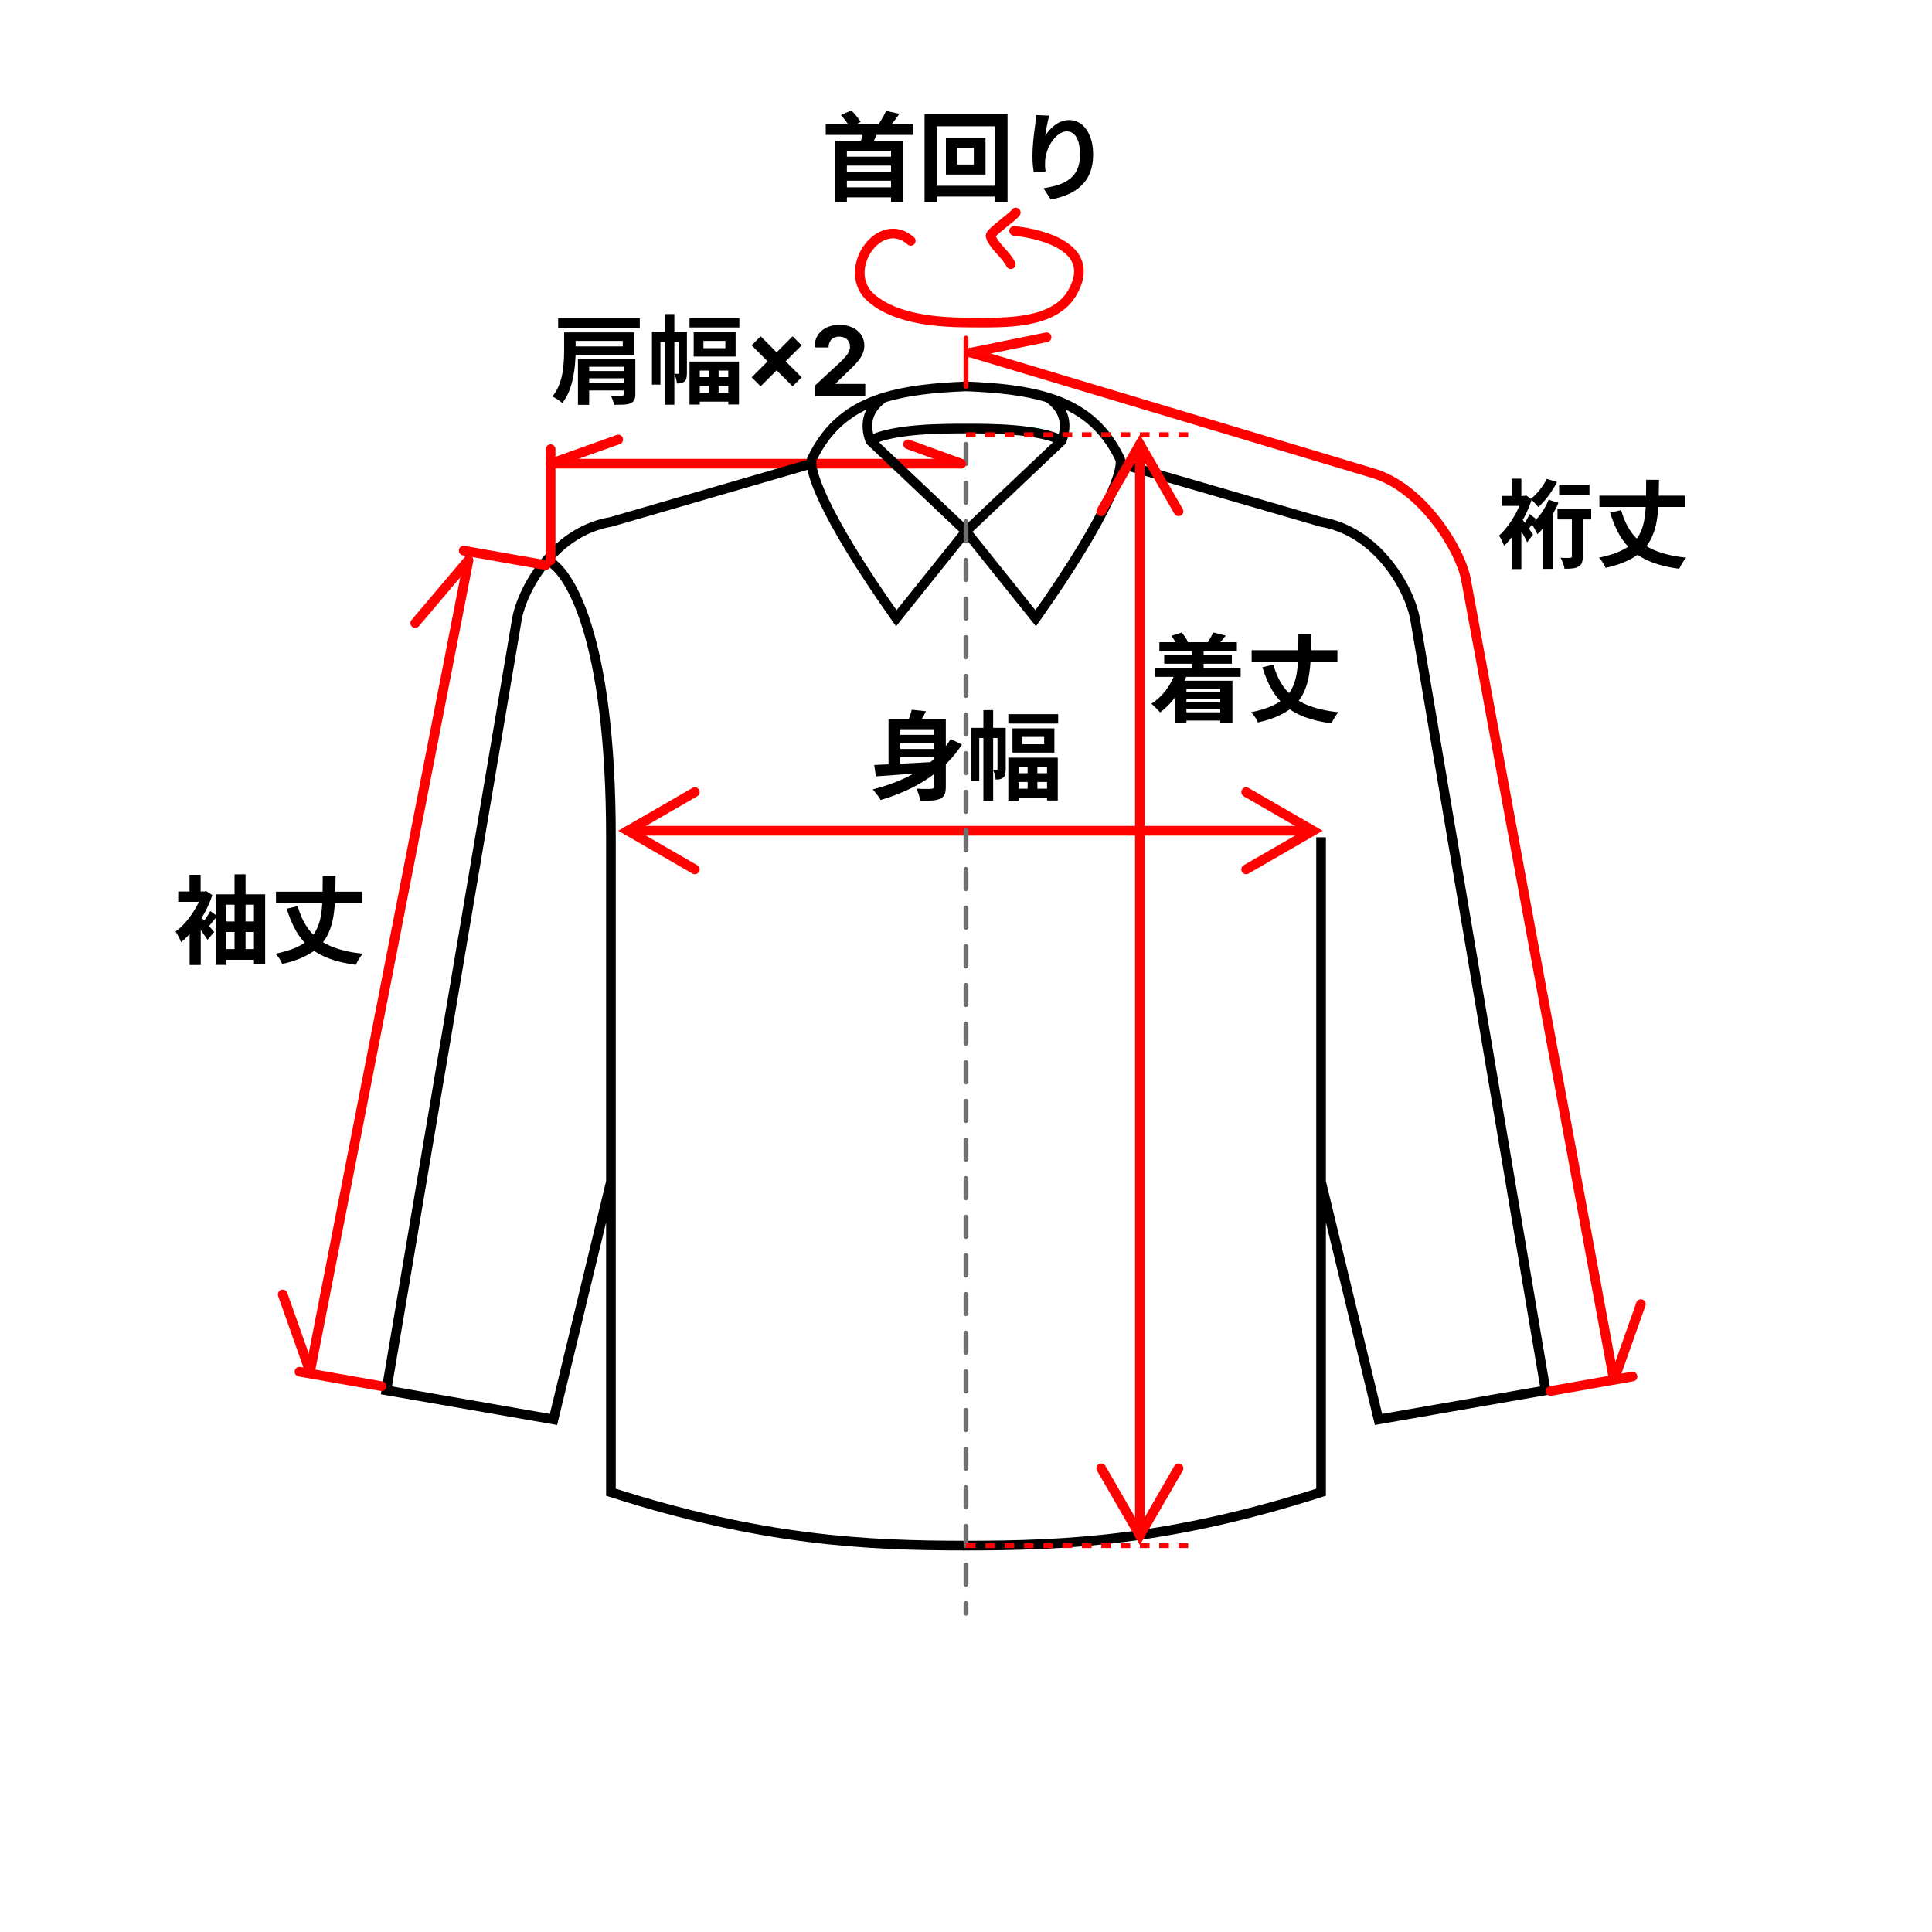 <svg width="200" height="200" viewBox="0 0 200 200" fill="none" xmlns="http://www.w3.org/2000/svg">
<rect x="0" y="0" width="200" height="200" fill="#333333" stroke="none"/>
<g clip-path="url(#clip0_39_149)">
<rect width="200" height="200" fill="white"/>
<path d="M94.281 24.934C91.042 22.056 86.903 28.069 90.225 30.879C92.905 33.148 97.377 33.392 100.667 33.392C103.957 33.392 109.114 33.608 111.013 30.285C113.565 25.818 108.342 24.272 104.982 23.899M105.154 22C104.856 22.47 102.421 24.096 102.546 24.455C102.92 25.528 104.115 26.309 104.636 27.351" stroke="#FF0000" stroke-linecap="round"/>
<path d="M135 86L65 86" stroke="#FF0202" stroke-linecap="round"/>
<path d="M71.928 82L65 86L71.928 90" stroke="#FF0202" stroke-linecap="round"/>
<path d="M129 82L135.928 86L129 90" stroke="#FF0202" stroke-linecap="round"/>
<path d="M99.5 48L57 48" stroke="#FF0202" stroke-linecap="round"/>
<path d="M92.75 76.07H97.2V76.93H92.75V76.07ZM92.75 77.53H97.2V78.4H92.75V77.53ZM96.66 74.46H97.91V81.43C97.91 81.777 97.87 82.043 97.79 82.23C97.71 82.423 97.557 82.573 97.33 82.68C97.11 82.78 96.833 82.843 96.5 82.87C96.167 82.897 95.76 82.907 95.28 82.9C95.26 82.78 95.227 82.643 95.18 82.49C95.14 82.337 95.09 82.183 95.03 82.03C94.977 81.883 94.92 81.753 94.86 81.64C95.067 81.653 95.273 81.663 95.48 81.67C95.693 81.67 95.88 81.67 96.04 81.67C96.207 81.663 96.327 81.66 96.4 81.66C96.493 81.66 96.56 81.643 96.6 81.61C96.64 81.577 96.66 81.513 96.66 81.42V74.46ZM90.5 79.19C91.047 79.163 91.687 79.133 92.42 79.1C93.16 79.067 93.943 79.027 94.77 78.98C95.603 78.933 96.427 78.887 97.24 78.84L97.23 79.86C96.457 79.927 95.677 79.993 94.89 80.06C94.103 80.12 93.347 80.177 92.62 80.23C91.9 80.283 91.25 80.33 90.67 80.37L90.5 79.19ZM98.41 76.51L99.58 77.07C98.96 78.03 98.213 78.88 97.34 79.62C96.473 80.353 95.517 80.987 94.47 81.52C93.423 82.047 92.323 82.48 91.17 82.82C91.117 82.72 91.04 82.6 90.94 82.46C90.84 82.327 90.737 82.193 90.63 82.06C90.53 81.927 90.437 81.813 90.35 81.72C91.517 81.427 92.61 81.043 93.63 80.57C94.65 80.09 95.567 79.513 96.38 78.84C97.193 78.16 97.87 77.383 98.41 76.51ZM94.38 73.47L95.86 73.63C95.707 73.937 95.54 74.237 95.36 74.53C95.187 74.823 95.027 75.07 94.88 75.27L93.81 75.05C93.923 74.817 94.033 74.557 94.14 74.27C94.247 73.977 94.327 73.71 94.38 73.47ZM91.98 74.46H97.06V75.49H93.19V79.73H91.98V74.46ZM101.8 73.51H102.81V82.9H101.8V73.51ZM100.49 75.35H103.68V76.4H101.37V80.82H100.49V75.35ZM103.26 75.35H104.11V79.63C104.11 79.81 104.093 79.977 104.06 80.13C104.033 80.283 103.967 80.403 103.86 80.49C103.753 80.577 103.64 80.633 103.52 80.66C103.4 80.687 103.25 80.7 103.07 80.7C103.063 80.553 103.033 80.383 102.98 80.19C102.927 79.997 102.867 79.833 102.8 79.7C102.887 79.7 102.963 79.7 103.03 79.7C103.103 79.7 103.153 79.7 103.18 79.7C103.233 79.7 103.26 79.667 103.26 79.6V75.35ZM104.38 73.93H109.54V74.9H104.38V73.93ZM105.82 76.29V77.04H108.09V76.29H105.82ZM104.81 75.4H109.15V77.91H104.81V75.4ZM104.87 80.04H109.12V80.95H104.87V80.04ZM104.85 81.65H109.13V82.58H104.85V81.65ZM104.38 78.43H109.5V82.87H108.39V79.36H105.44V82.88H104.38V78.43ZM106.38 78.9H107.39V82.3H106.38V78.9Z" fill="black"/>
<path d="M120.02 66.48H128.04V67.41H120.02V66.48ZM120.52 67.84H127.52V68.71H120.52V67.84ZM122.29 71.68H126.82V72.34H122.29V71.68ZM122.29 72.7H126.82V73.37H122.29V72.7ZM122.28 73.74H126.94V74.59H122.28V73.74ZM119.57 69.13H128.43V70.07H119.57V69.13ZM123.37 67.16H124.6V69.88H123.37V67.16ZM121.26 65.82L122.33 65.48C122.463 65.627 122.59 65.793 122.71 65.98C122.83 66.16 122.917 66.323 122.97 66.47L121.86 66.88C121.813 66.733 121.733 66.56 121.62 66.36C121.507 66.16 121.387 65.98 121.26 65.82ZM125.58 65.47L126.89 65.8C126.737 65.993 126.587 66.177 126.44 66.35C126.3 66.517 126.177 66.66 126.07 66.78L125.05 66.47C125.143 66.317 125.24 66.15 125.34 65.97C125.447 65.783 125.527 65.617 125.58 65.47ZM121.68 69.58L122.87 69.87C122.583 70.683 122.197 71.427 121.71 72.1C121.223 72.767 120.683 73.317 120.09 73.75C120.03 73.67 119.943 73.573 119.83 73.46C119.723 73.347 119.61 73.233 119.49 73.12C119.377 73.007 119.277 72.917 119.19 72.85C119.757 72.49 120.257 72.027 120.69 71.46C121.123 70.887 121.453 70.26 121.68 69.58ZM121.63 70.47H127.58V74.88H126.32V71.32H122.82V74.88H121.63V70.47ZM129.57 67.31H138.45V68.48H129.57V67.31ZM131.82 68.8C132.093 69.793 132.5 70.633 133.04 71.32C133.587 72 134.307 72.537 135.2 72.93C136.1 73.323 137.22 73.59 138.56 73.73C138.473 73.817 138.383 73.93 138.29 74.07C138.197 74.21 138.11 74.35 138.03 74.49C137.95 74.63 137.883 74.76 137.83 74.88C136.77 74.74 135.85 74.523 135.07 74.23C134.29 73.937 133.62 73.553 133.06 73.08C132.507 72.607 132.037 72.04 131.65 71.38C131.27 70.713 130.947 69.943 130.68 69.07L131.82 68.8ZM134.41 65.67H135.74C135.733 66.463 135.717 67.213 135.69 67.92C135.67 68.62 135.61 69.277 135.51 69.89C135.41 70.497 135.247 71.053 135.02 71.56C134.8 72.067 134.49 72.527 134.09 72.94C133.69 73.347 133.173 73.703 132.54 74.01C131.913 74.323 131.137 74.583 130.21 74.79C130.177 74.683 130.12 74.563 130.04 74.43C129.967 74.303 129.883 74.177 129.79 74.05C129.697 73.923 129.607 73.817 129.52 73.73C130.373 73.557 131.087 73.34 131.66 73.08C132.24 72.82 132.707 72.52 133.06 72.18C133.42 71.833 133.69 71.44 133.87 71C134.057 70.56 134.187 70.073 134.26 69.54C134.333 69 134.377 68.41 134.39 67.77C134.403 67.123 134.41 66.423 134.41 65.67Z" fill="black"/>
<path d="M58.4 34.41H59.59V36.33C59.59 36.717 59.57 37.147 59.53 37.62C59.497 38.087 59.43 38.563 59.33 39.05C59.237 39.537 59.1 40.01 58.92 40.47C58.74 40.93 58.503 41.347 58.21 41.72C58.137 41.653 58.037 41.573 57.91 41.48C57.79 41.393 57.663 41.31 57.53 41.23C57.397 41.15 57.28 41.09 57.18 41.05C57.46 40.71 57.68 40.34 57.84 39.94C58.007 39.533 58.13 39.117 58.21 38.69C58.29 38.263 58.34 37.847 58.36 37.44C58.387 37.033 58.4 36.657 58.4 36.31V34.41ZM59.06 34.41H65.65V36.73H59.06V35.86H64.47V35.29H59.06V34.41ZM57.78 32.94H66.23V33.99H57.78V32.94ZM59.83 37.13H65.11V37.97H60.99V41.91H59.83V37.13ZM64.58 37.13H65.77V40.8C65.77 41.067 65.73 41.273 65.65 41.42C65.577 41.567 65.443 41.68 65.25 41.76C65.063 41.833 64.83 41.877 64.55 41.89C64.27 41.903 63.94 41.91 63.56 41.91C63.54 41.763 63.497 41.6 63.43 41.42C63.363 41.24 63.293 41.083 63.22 40.95C63.373 40.957 63.527 40.963 63.68 40.97C63.84 40.97 63.983 40.97 64.11 40.97C64.243 40.963 64.33 40.96 64.37 40.96C64.443 40.96 64.497 40.95 64.53 40.93C64.563 40.903 64.58 40.857 64.58 40.79V37.13ZM60.39 38.41H65.16V39.16H60.39V38.41ZM60.39 39.61H65.16V40.42H60.39V39.61ZM68.8 32.51H69.81V41.9H68.8V32.51ZM67.49 34.35H70.68V35.4H68.37V39.82H67.49V34.35ZM70.26 34.35H71.11V38.63C71.11 38.81 71.093 38.977 71.06 39.13C71.033 39.283 70.967 39.403 70.86 39.49C70.753 39.577 70.64 39.633 70.52 39.66C70.4 39.687 70.25 39.7 70.07 39.7C70.063 39.553 70.033 39.383 69.98 39.19C69.927 38.997 69.867 38.833 69.8 38.7C69.887 38.7 69.963 38.7 70.03 38.7C70.103 38.7 70.153 38.7 70.18 38.7C70.233 38.7 70.26 38.667 70.26 38.6V34.35ZM71.38 32.93H76.54V33.9H71.38V32.93ZM72.82 35.29V36.04H75.09V35.29H72.82ZM71.81 34.4H76.15V36.91H71.81V34.4ZM71.87 39.04H76.12V39.95H71.87V39.04ZM71.85 40.65H76.13V41.58H71.85V40.65ZM71.38 37.43H76.5V41.87H75.39V38.36H72.44V41.88H71.38V37.43ZM73.38 37.9H74.39V41.3H73.38V37.9ZM82.053 39.992L77.81 35.755L78.74 34.814L82.987 39.061L82.053 39.992ZM78.74 39.992L77.81 39.061L82.053 34.814L82.987 35.755L78.74 39.992ZM84.386 41V39.892L86.975 37.495C87.195 37.282 87.38 37.09 87.529 36.92C87.681 36.749 87.796 36.582 87.874 36.419C87.952 36.253 87.991 36.075 87.991 35.883C87.991 35.67 87.942 35.486 87.845 35.332C87.748 35.176 87.615 35.057 87.447 34.974C87.279 34.889 87.089 34.846 86.876 34.846C86.653 34.846 86.459 34.891 86.293 34.981C86.128 35.071 86 35.2 85.91 35.368C85.82 35.536 85.775 35.736 85.775 35.968H84.315C84.315 35.492 84.423 35.079 84.638 34.729C84.854 34.378 85.156 34.107 85.544 33.916C85.932 33.724 86.38 33.628 86.886 33.628C87.407 33.628 87.861 33.72 88.246 33.905C88.635 34.087 88.937 34.34 89.152 34.665C89.367 34.989 89.475 35.361 89.475 35.78C89.475 36.054 89.421 36.325 89.312 36.593C89.205 36.861 89.015 37.158 88.74 37.484C88.465 37.809 88.078 38.198 87.579 38.653L86.517 39.693V39.743H89.571V41H84.386Z" fill="black"/>
<path d="M162.72 53.35H163.85V57.63C163.85 57.883 163.817 58.093 163.75 58.26C163.69 58.433 163.57 58.567 163.39 58.66C163.217 58.76 163.013 58.82 162.78 58.84C162.547 58.867 162.273 58.88 161.96 58.88C161.94 58.713 161.887 58.517 161.8 58.29C161.72 58.07 161.637 57.887 161.55 57.74C161.757 57.747 161.957 57.753 162.15 57.76C162.343 57.76 162.473 57.757 162.54 57.75C162.66 57.75 162.72 57.7 162.72 57.6V53.35ZM160.31 51.73L161.33 52.05C161.163 52.45 160.963 52.85 160.73 53.25C160.503 53.65 160.253 54.027 159.98 54.38C159.713 54.733 159.437 55.04 159.15 55.3C159.117 55.22 159.067 55.113 159 54.98C158.933 54.847 158.857 54.713 158.77 54.58C158.69 54.44 158.62 54.327 158.56 54.24C158.913 53.933 159.247 53.56 159.56 53.12C159.873 52.673 160.123 52.21 160.31 51.73ZM160.12 49.57L161.18 49.9C161.02 50.22 160.833 50.54 160.62 50.86C160.413 51.18 160.19 51.48 159.95 51.76C159.717 52.04 159.483 52.283 159.25 52.49C159.19 52.417 159.113 52.33 159.02 52.23C158.927 52.123 158.83 52.02 158.73 51.92C158.63 51.813 158.54 51.727 158.46 51.66C158.78 51.4 159.09 51.083 159.39 50.71C159.69 50.337 159.933 49.957 160.12 49.57ZM161.4 50.17H164.54V51.24H161.4V50.17ZM161.23 52.66H164.72V53.77H161.23V52.66ZM156.48 54.79L157.49 53.59V58.91H156.48V54.79ZM155.46 51.34H157.91V52.37H155.46V51.34ZM156.48 49.55H157.49V51.73H156.48V49.55ZM157.45 53.59C157.51 53.657 157.597 53.77 157.71 53.93C157.83 54.09 157.957 54.267 158.09 54.46C158.23 54.653 158.353 54.83 158.46 54.99C158.573 55.15 158.653 55.263 158.7 55.33L158.09 56.14C158.03 56 157.95 55.837 157.85 55.65C157.75 55.457 157.64 55.26 157.52 55.06C157.407 54.86 157.297 54.673 157.19 54.5C157.083 54.32 156.993 54.177 156.92 54.07L157.45 53.59ZM157.58 51.34H157.79L157.98 51.29L158.57 51.69C158.37 52.31 158.113 52.92 157.8 53.52C157.493 54.12 157.157 54.68 156.79 55.2C156.43 55.72 156.067 56.157 155.7 56.51C155.673 56.417 155.627 56.3 155.56 56.16C155.5 56.013 155.433 55.877 155.36 55.75C155.287 55.617 155.223 55.517 155.17 55.45C155.497 55.163 155.817 54.807 156.13 54.38C156.45 53.947 156.737 53.487 156.99 53C157.243 52.507 157.44 52.023 157.58 51.55V51.34ZM158.34 53.21L159.02 53.73C158.853 53.937 158.693 54.15 158.54 54.37C158.387 54.583 158.247 54.767 158.12 54.92L157.62 54.51C157.74 54.337 157.87 54.123 158.01 53.87C158.15 53.617 158.26 53.397 158.34 53.21ZM159.68 54.02L160.73 52.77V58.89H159.68V54.02ZM165.57 51.31H174.45V52.48H165.57V51.31ZM167.82 52.8C168.093 53.793 168.5 54.633 169.04 55.32C169.587 56 170.307 56.537 171.2 56.93C172.1 57.323 173.22 57.59 174.56 57.73C174.473 57.817 174.383 57.93 174.29 58.07C174.197 58.21 174.11 58.35 174.03 58.49C173.95 58.63 173.883 58.76 173.83 58.88C172.77 58.74 171.85 58.523 171.07 58.23C170.29 57.937 169.62 57.553 169.06 57.08C168.507 56.607 168.037 56.04 167.65 55.38C167.27 54.713 166.947 53.943 166.68 53.07L167.82 52.8ZM170.41 49.67H171.74C171.733 50.463 171.717 51.213 171.69 51.92C171.67 52.62 171.61 53.277 171.51 53.89C171.41 54.497 171.247 55.053 171.02 55.56C170.8 56.067 170.49 56.527 170.09 56.94C169.69 57.347 169.173 57.703 168.54 58.01C167.913 58.323 167.137 58.583 166.21 58.79C166.177 58.683 166.12 58.563 166.04 58.43C165.967 58.303 165.883 58.177 165.79 58.05C165.697 57.923 165.607 57.817 165.52 57.73C166.373 57.557 167.087 57.34 167.66 57.08C168.24 56.82 168.707 56.52 169.06 56.18C169.42 55.833 169.69 55.44 169.87 55C170.057 54.56 170.187 54.073 170.26 53.54C170.333 53 170.377 52.41 170.39 51.77C170.403 51.123 170.41 50.423 170.41 49.67Z" fill="black"/>
<path d="M87.44 16.22H92.56V17.14H87.44V16.22ZM87.44 17.79H92.56V18.71H87.44V17.79ZM87.44 19.39H92.57V20.43H87.44V19.39ZM85.48 12.85H94.55V13.96H85.48V12.85ZM86.47 14.57H93.49V20.9H92.24V15.61H87.67V20.9H86.47V14.57ZM89.38 13.51L90.91 13.54C90.797 13.86 90.667 14.167 90.52 14.46C90.373 14.747 90.243 14.997 90.13 15.21L88.96 15.08C89.02 14.92 89.077 14.75 89.13 14.57C89.183 14.39 89.23 14.207 89.27 14.02C89.317 13.833 89.353 13.663 89.38 13.51ZM91.72 11.48L93.1 11.78C92.907 12.067 92.707 12.343 92.5 12.61C92.293 12.87 92.103 13.093 91.93 13.28L90.87 12.97C90.97 12.83 91.073 12.673 91.18 12.5C91.287 12.327 91.387 12.153 91.48 11.98C91.58 11.8 91.66 11.633 91.72 11.48ZM87.05 11.91L88.12 11.43C88.307 11.603 88.49 11.803 88.67 12.03C88.857 12.25 89 12.447 89.1 12.62L87.99 13.19C87.903 13.017 87.77 12.81 87.59 12.57C87.41 12.323 87.23 12.103 87.05 11.91ZM99.05 15.29V17.03H100.81V15.29H99.05ZM97.92 14.24H102.02V18.07H97.92V14.24ZM95.71 11.84H104.3V20.89H102.99V13.07H96.96V20.89H95.71V11.84ZM96.42 19.23H103.73V20.35H96.42V19.23ZM108.61 11.97C108.577 12.09 108.54 12.24 108.5 12.42C108.46 12.6 108.42 12.79 108.38 12.99C108.34 13.183 108.303 13.373 108.27 13.56C108.243 13.747 108.223 13.91 108.21 14.05C108.33 13.85 108.473 13.657 108.64 13.47C108.807 13.277 108.993 13.103 109.2 12.95C109.413 12.79 109.643 12.663 109.89 12.57C110.143 12.477 110.41 12.43 110.69 12.43C111.157 12.43 111.577 12.573 111.95 12.86C112.323 13.147 112.617 13.557 112.83 14.09C113.05 14.623 113.16 15.257 113.16 15.99C113.16 16.697 113.057 17.317 112.85 17.85C112.643 18.377 112.347 18.827 111.96 19.2C111.573 19.573 111.11 19.877 110.57 20.11C110.037 20.35 109.44 20.53 108.78 20.65L108.02 19.49C108.573 19.403 109.08 19.287 109.54 19.14C110.007 18.987 110.407 18.78 110.74 18.52C111.08 18.26 111.34 17.927 111.52 17.52C111.707 17.107 111.8 16.6 111.8 16C111.8 15.487 111.747 15.053 111.64 14.7C111.533 14.34 111.377 14.067 111.17 13.88C110.97 13.693 110.73 13.6 110.45 13.6C110.157 13.6 109.877 13.697 109.61 13.89C109.343 14.083 109.103 14.337 108.89 14.65C108.683 14.957 108.517 15.29 108.39 15.65C108.27 16.01 108.203 16.357 108.19 16.69C108.183 16.83 108.18 16.983 108.18 17.15C108.187 17.317 108.207 17.517 108.24 17.75L107.01 17.83C106.983 17.637 106.953 17.397 106.92 17.11C106.893 16.817 106.88 16.5 106.88 16.16C106.88 15.927 106.887 15.677 106.9 15.41C106.92 15.143 106.94 14.873 106.96 14.6C106.987 14.32 107.017 14.04 107.05 13.76C107.09 13.48 107.127 13.213 107.16 12.96C107.187 12.767 107.207 12.577 107.22 12.39C107.233 12.203 107.24 12.043 107.24 11.91L108.61 11.97Z" fill="black"/>
<path d="M22.34 92.58H27.45V99.83H26.29V93.66H23.44V99.89H22.34V92.58ZM22.93 98.25H26.92V99.36H22.93V98.25ZM22.93 95.39H26.92V96.48H22.93V95.39ZM24.28 90.51H25.42V98.98H24.28V90.51ZM19.63 95.79L20.78 94.43V99.9H19.63V95.79ZM18.45 92.29H21.26V93.36H18.45V92.29ZM19.62 90.56H20.77V92.92H19.62V90.56ZM20.69 94.83C20.763 94.897 20.87 95.007 21.01 95.16C21.15 95.307 21.297 95.47 21.45 95.65C21.61 95.83 21.757 95.997 21.89 96.15C22.023 96.297 22.117 96.407 22.17 96.48L21.48 97.29C21.4 97.157 21.297 97.003 21.17 96.83C21.05 96.65 20.923 96.467 20.79 96.28C20.657 96.087 20.523 95.91 20.39 95.75C20.263 95.583 20.157 95.443 20.07 95.33L20.69 94.83ZM20.92 92.29H21.15L21.35 92.25L21.98 92.66C21.767 93.313 21.487 93.95 21.14 94.57C20.793 95.183 20.413 95.747 20 96.26C19.587 96.773 19.167 97.203 18.74 97.55C18.707 97.443 18.657 97.317 18.59 97.17C18.523 97.023 18.45 96.883 18.37 96.75C18.297 96.617 18.23 96.513 18.17 96.44C18.55 96.16 18.92 95.81 19.28 95.39C19.64 94.963 19.963 94.503 20.25 94.01C20.543 93.51 20.767 93.013 20.92 92.52V92.29ZM21.77 94.31L22.48 94.84C22.293 95.067 22.103 95.3 21.91 95.54C21.723 95.78 21.55 95.983 21.39 96.15L20.83 95.71C20.977 95.523 21.14 95.3 21.32 95.04C21.507 94.773 21.657 94.53 21.77 94.31ZM28.57 92.31H37.45V93.48H28.57V92.31ZM30.82 93.8C31.093 94.793 31.5 95.633 32.04 96.32C32.587 97 33.307 97.537 34.2 97.93C35.1 98.323 36.22 98.59 37.56 98.73C37.473 98.817 37.383 98.93 37.29 99.07C37.197 99.21 37.11 99.35 37.03 99.49C36.95 99.63 36.883 99.76 36.83 99.88C35.77 99.74 34.85 99.523 34.07 99.23C33.29 98.937 32.62 98.553 32.06 98.08C31.507 97.607 31.037 97.04 30.65 96.38C30.27 95.713 29.947 94.943 29.68 94.07L30.82 93.8ZM33.41 90.67H34.74C34.733 91.463 34.717 92.213 34.69 92.92C34.67 93.62 34.61 94.277 34.51 94.89C34.41 95.497 34.247 96.053 34.02 96.56C33.8 97.067 33.49 97.527 33.09 97.94C32.69 98.347 32.173 98.703 31.54 99.01C30.913 99.323 30.137 99.583 29.21 99.79C29.177 99.683 29.12 99.563 29.04 99.43C28.967 99.303 28.883 99.177 28.79 99.05C28.697 98.923 28.607 98.817 28.52 98.73C29.373 98.557 30.087 98.34 30.66 98.08C31.24 97.82 31.707 97.52 32.06 97.18C32.42 96.833 32.69 96.44 32.87 96C33.057 95.56 33.187 95.073 33.26 94.54C33.333 94 33.377 93.41 33.39 92.77C33.403 92.123 33.41 91.423 33.41 90.67Z" fill="black"/>
<path d="M84.139 48.48C84.405 48.403 84.557 48.126 84.48 47.861C84.403 47.595 84.126 47.443 83.861 47.52L84.139 48.48ZM63.243 54.027L63.327 54.52L63.355 54.515L63.383 54.507L63.243 54.027ZM53.514 64.072L53.021 63.983L53.02 63.988L53.514 64.072ZM40 143.928L39.507 143.845L39.424 144.335L39.914 144.421L40 143.928ZM57.297 146.942L57.212 147.434L57.673 147.515L57.783 147.059L57.297 146.942ZM63.243 154.475H62.743V154.84L63.091 154.951L63.243 154.475ZM92.785 64L92.377 64.289L92.76 64.831L93.176 64.313L92.785 64ZM84.068 47.48L84.518 47.698L84.068 47.48ZM91.495 41.164L91.348 40.686L91.495 41.164ZM100 40L100.02 39.5L100 39.5L99.98 39.5L100 40ZM90.08 45.61L89.61 45.78L89.65 45.892L89.736 45.974L90.08 45.61ZM116.139 47.52C115.874 47.443 115.597 47.595 115.52 47.861C115.443 48.126 115.595 48.403 115.861 48.48L116.139 47.52ZM136.757 54.027L136.617 54.507L136.645 54.515L136.673 54.52L136.757 54.027ZM146.486 64.072L146.979 63.988L146.979 63.983L146.486 64.072ZM160 143.928L160.086 144.421L160.576 144.335L160.493 143.845L160 143.928ZM142.703 146.942L142.217 147.059L142.327 147.515L142.789 147.434L142.703 146.942ZM136.757 154.475L136.909 154.951L137.257 154.84V154.475H136.757ZM107.215 64L106.824 64.313L107.24 64.831L107.623 64.289L107.215 64ZM115.932 47.48L115.482 47.698L115.932 47.48ZM108.505 41.164L108.652 40.686L108.505 41.164ZM109.92 45.61L110.264 45.974L110.35 45.892L110.39 45.78L109.92 45.61ZM84 48L83.861 47.52L63.104 53.547L63.243 54.027L63.383 54.507L84.139 48.48L84 48ZM53.514 64.072L53.02 63.988L39.507 143.845L40 143.928L40.493 144.012L54.007 64.155L53.514 64.072ZM40 143.928L39.914 144.421L57.212 147.434L57.297 146.942L57.383 146.449L40.086 143.436L40 143.928ZM57.297 146.942L57.783 147.059L63.729 122.449L63.243 122.332L62.757 122.214L56.811 146.824L57.297 146.942ZM63.243 86.673H62.743V122.332H63.243H63.743V86.673H63.243ZM63.243 122.332H62.743V154.475H63.243H63.743V122.332H63.243ZM63.243 154.475L63.091 154.951C78.833 159.995 89.699 160.5 100 160.5V160V159.5C89.76 159.5 79.005 159 63.396 153.999L63.243 154.475ZM100 55L99.61 54.687L92.395 63.687L92.785 64L93.176 64.313L100.39 55.313L100 55ZM92.785 64L93.194 63.711C89.235 58.114 86.973 54.218 85.753 51.631C85.142 50.336 84.798 49.381 84.63 48.713C84.546 48.378 84.509 48.127 84.501 47.948C84.493 47.757 84.521 47.693 84.518 47.698L84.068 47.48L83.618 47.263C83.515 47.476 83.492 47.733 83.502 47.99C83.514 48.258 83.566 48.58 83.66 48.956C83.849 49.71 84.222 50.729 84.848 52.057C86.103 54.717 88.4 58.665 92.377 64.289L92.785 64ZM84.068 47.48L84.518 47.698C86.109 44.4 88.457 42.624 91.642 41.642L91.495 41.164L91.348 40.686C87.924 41.742 85.341 43.69 83.618 47.263L84.068 47.48ZM91.495 41.164L91.642 41.642C93.971 40.924 96.749 40.63 100.02 40.5L100 40L99.98 39.5C96.687 39.632 93.803 39.929 91.348 40.686L91.495 41.164ZM100 55L100.344 54.637L90.424 45.247L90.08 45.61L89.736 45.974L99.656 55.363L100 55ZM90.08 45.61L90.55 45.44C90.142 44.312 90.27 43.498 90.56 42.906C90.86 42.295 91.359 41.866 91.779 41.575L91.495 41.164L91.211 40.753C90.73 41.086 90.07 41.633 89.662 42.466C89.245 43.318 89.116 44.415 89.61 45.78L90.08 45.61ZM90.08 45.61L90.31 46.054C91.416 45.481 93.205 45.173 95.081 45.018C96.937 44.864 98.796 44.864 100 44.864V44.364V43.864C98.799 43.864 96.901 43.863 94.999 44.021C93.117 44.177 91.149 44.493 89.85 45.166L90.08 45.61ZM116 48L115.861 48.48L136.617 54.507L136.757 54.027L136.896 53.547L116.139 47.52L116 48ZM136.757 54.027L136.673 54.52C139.493 54.996 141.69 56.666 143.26 58.61C144.834 60.56 145.74 62.744 145.994 64.16L146.486 64.072L146.979 63.983C146.692 62.386 145.707 60.05 144.038 57.982C142.364 55.908 139.967 54.062 136.84 53.534L136.757 54.027ZM146.486 64.072L145.993 64.155L159.507 144.012L160 143.928L160.493 143.845L146.979 63.988L146.486 64.072ZM160 143.928L159.914 143.436L142.617 146.449L142.703 146.942L142.789 147.434L160.086 144.421L160 143.928ZM142.703 146.942L143.189 146.824L137.243 122.214L136.757 122.332L136.271 122.449L142.217 147.059L142.703 146.942ZM136.757 86.673H136.257V122.332H136.757H137.257V86.673H136.757ZM136.757 122.332H136.257V154.475H136.757H137.257V122.332H136.757ZM136.757 154.475L136.604 153.999C120.995 159 110.24 159.5 100 159.5V160V160.5C110.301 160.5 121.167 159.995 136.909 154.951L136.757 154.475ZM100 55L99.61 55.313L106.824 64.313L107.215 64L107.605 63.687L100.39 54.687L100 55ZM107.215 64L107.623 64.289C111.6 58.665 113.897 54.717 115.152 52.057C115.779 50.729 116.151 49.71 116.34 48.956C116.434 48.58 116.486 48.258 116.498 47.99C116.508 47.733 116.485 47.476 116.382 47.263L115.932 47.48L115.482 47.698C115.479 47.693 115.507 47.757 115.498 47.948C115.491 48.127 115.454 48.378 115.37 48.713C115.202 49.381 114.858 50.336 114.247 51.631C113.027 54.218 110.765 58.114 106.806 63.711L107.215 64ZM115.932 47.48L116.382 47.263C114.659 43.69 112.076 41.742 108.652 40.686L108.505 41.164L108.357 41.642C111.543 42.624 113.891 44.4 115.482 47.698L115.932 47.48ZM108.505 41.164L108.652 40.686C106.197 39.929 103.313 39.632 100.02 39.5L100 40L99.98 40.5C103.251 40.63 106.029 40.924 108.357 41.642L108.505 41.164ZM100 55L100.344 55.363L110.264 45.974L109.92 45.61L109.576 45.247L99.656 54.637L100 55ZM109.92 45.61L110.39 45.78C110.884 44.415 110.755 43.318 110.338 42.466C109.93 41.633 109.271 41.086 108.789 40.753L108.505 41.164L108.22 41.575C108.641 41.866 109.14 42.295 109.44 42.906C109.73 43.498 109.858 44.312 109.45 45.44L109.92 45.61ZM109.92 45.61L110.15 45.166C108.851 44.493 106.883 44.177 105.001 44.021C103.099 43.863 101.201 43.864 100 43.864V44.364V44.864C101.204 44.864 103.063 44.864 104.919 45.018C106.795 45.173 108.584 45.481 109.69 46.054L109.92 45.61ZM63.243 54.027L63.16 53.534C60.188 54.036 57.875 55.729 56.216 57.676L56.597 58L56.977 58.324C58.529 56.504 60.647 54.973 63.327 54.52L63.243 54.027ZM56.597 58L56.216 57.676C54.391 59.818 53.322 62.309 53.021 63.983L53.514 64.072L54.006 64.16C54.273 62.672 55.258 60.342 56.977 58.324L56.597 58ZM63.243 86.673H63.743C63.743 76.173 62.633 69.159 61.228 64.648C60.526 62.393 59.746 60.752 58.986 59.61C58.234 58.482 57.469 57.794 56.773 57.532L56.597 58L56.421 58.468C56.832 58.623 57.452 59.11 58.154 60.164C58.847 61.206 59.591 62.754 60.273 64.946C61.638 69.329 62.743 76.234 62.743 86.673H63.243Z" fill="black"/>
<path d="M100.644 36.021C100.379 35.942 100.1 36.092 100.021 36.356C99.942 36.621 100.092 36.9 100.356 36.979L100.644 36.021ZM142.027 48.955L141.883 49.434L141.892 49.437L142.027 48.955ZM151.757 60L151.265 60.088L151.265 60.091L151.757 60ZM160.413 143.508C160.141 143.556 159.96 143.815 160.008 144.087C160.056 144.359 160.315 144.54 160.587 144.492L160.413 143.508ZM169.087 142.992C169.359 142.944 169.54 142.685 169.492 142.413C169.444 142.141 169.185 141.96 168.913 142.008L169.087 142.992ZM142.027 48.955L141.892 49.437C144.368 50.132 146.584 52.048 148.261 54.207C149.94 56.368 151.013 58.687 151.265 60.088L151.757 60L152.249 59.912C151.96 58.299 150.79 55.833 149.05 53.593C147.308 51.351 144.929 49.251 142.162 48.474L142.027 48.955ZM151.757 60L151.265 60.091L166.508 142.591L167 142.5L167.492 142.409L152.248 59.909L151.757 60ZM100.5 36.5L100.356 36.979L141.883 49.434L142.027 48.955L142.171 48.476L100.644 36.021L100.5 36.5ZM160.5 144L160.587 144.492L169.087 142.992L169 142.5L168.913 142.008L160.413 143.508L160.5 144Z" fill="#FF0000"/>
<path d="M39.5 143.5L31 142" stroke="#FF0000" stroke-linecap="round"/>
<path d="M56.5 58.5L48 57" stroke="#FF0000" stroke-linecap="round"/>
<path d="M48.009 57.904C48.062 57.633 48.325 57.456 48.596 57.509C48.867 57.562 49.044 57.825 48.991 58.096L48.009 57.904ZM48.5 58L48.991 58.096L32.491 142.596L32 142.5L31.509 142.404L48.009 57.904L48.5 58Z" fill="#FF0000"/>
<path d="M100 40V35" stroke="#FF0000" stroke-width="0.5" stroke-linecap="round"/>
<path d="M100 46V167" stroke="#6F6F6F" stroke-width="0.5" stroke-linecap="round" stroke-dasharray="2 2"/>
<path d="M167.198 142.542L169.865 135" stroke="#FF0202" stroke-linecap="round"/>
<path d="M31.933 141.542L29.265 134" stroke="#FF0202" stroke-linecap="round"/>
<path d="M42.984 64.5L48.484 58" stroke="#FF0202" stroke-linecap="round"/>
<path d="M100.5 36.5L108.341 34.915" stroke="#FF0202" stroke-linecap="round"/>
<path d="M57 46.5V58" stroke="#FF0000" stroke-linecap="round"/>
<path d="M57 48L64 45.5" stroke="#FF0000" stroke-linecap="round"/>
<path d="M99.5 48L94 46" stroke="#FF0000" stroke-linecap="round"/>
<path d="M100 45H123" stroke="#FF0000" stroke-width="0.5" stroke-dasharray="1 1"/>
<path d="M118 159V46" stroke="#FF0202" stroke-linecap="round"/>
<path d="M100 160H123" stroke="#FF0000" stroke-width="0.5" stroke-dasharray="1 1"/>
<path d="M122 152L118 158.928L114 152" stroke="#FF0202" stroke-linecap="round"/>
<path d="M114 52.928L118 46L122 52.928" stroke="#FF0202" stroke-linecap="round"/>
</g>
<defs>
<clipPath id="clip0_39_149">
<rect width="200" height="200" fill="white"/>
</clipPath>
</defs>
</svg>
